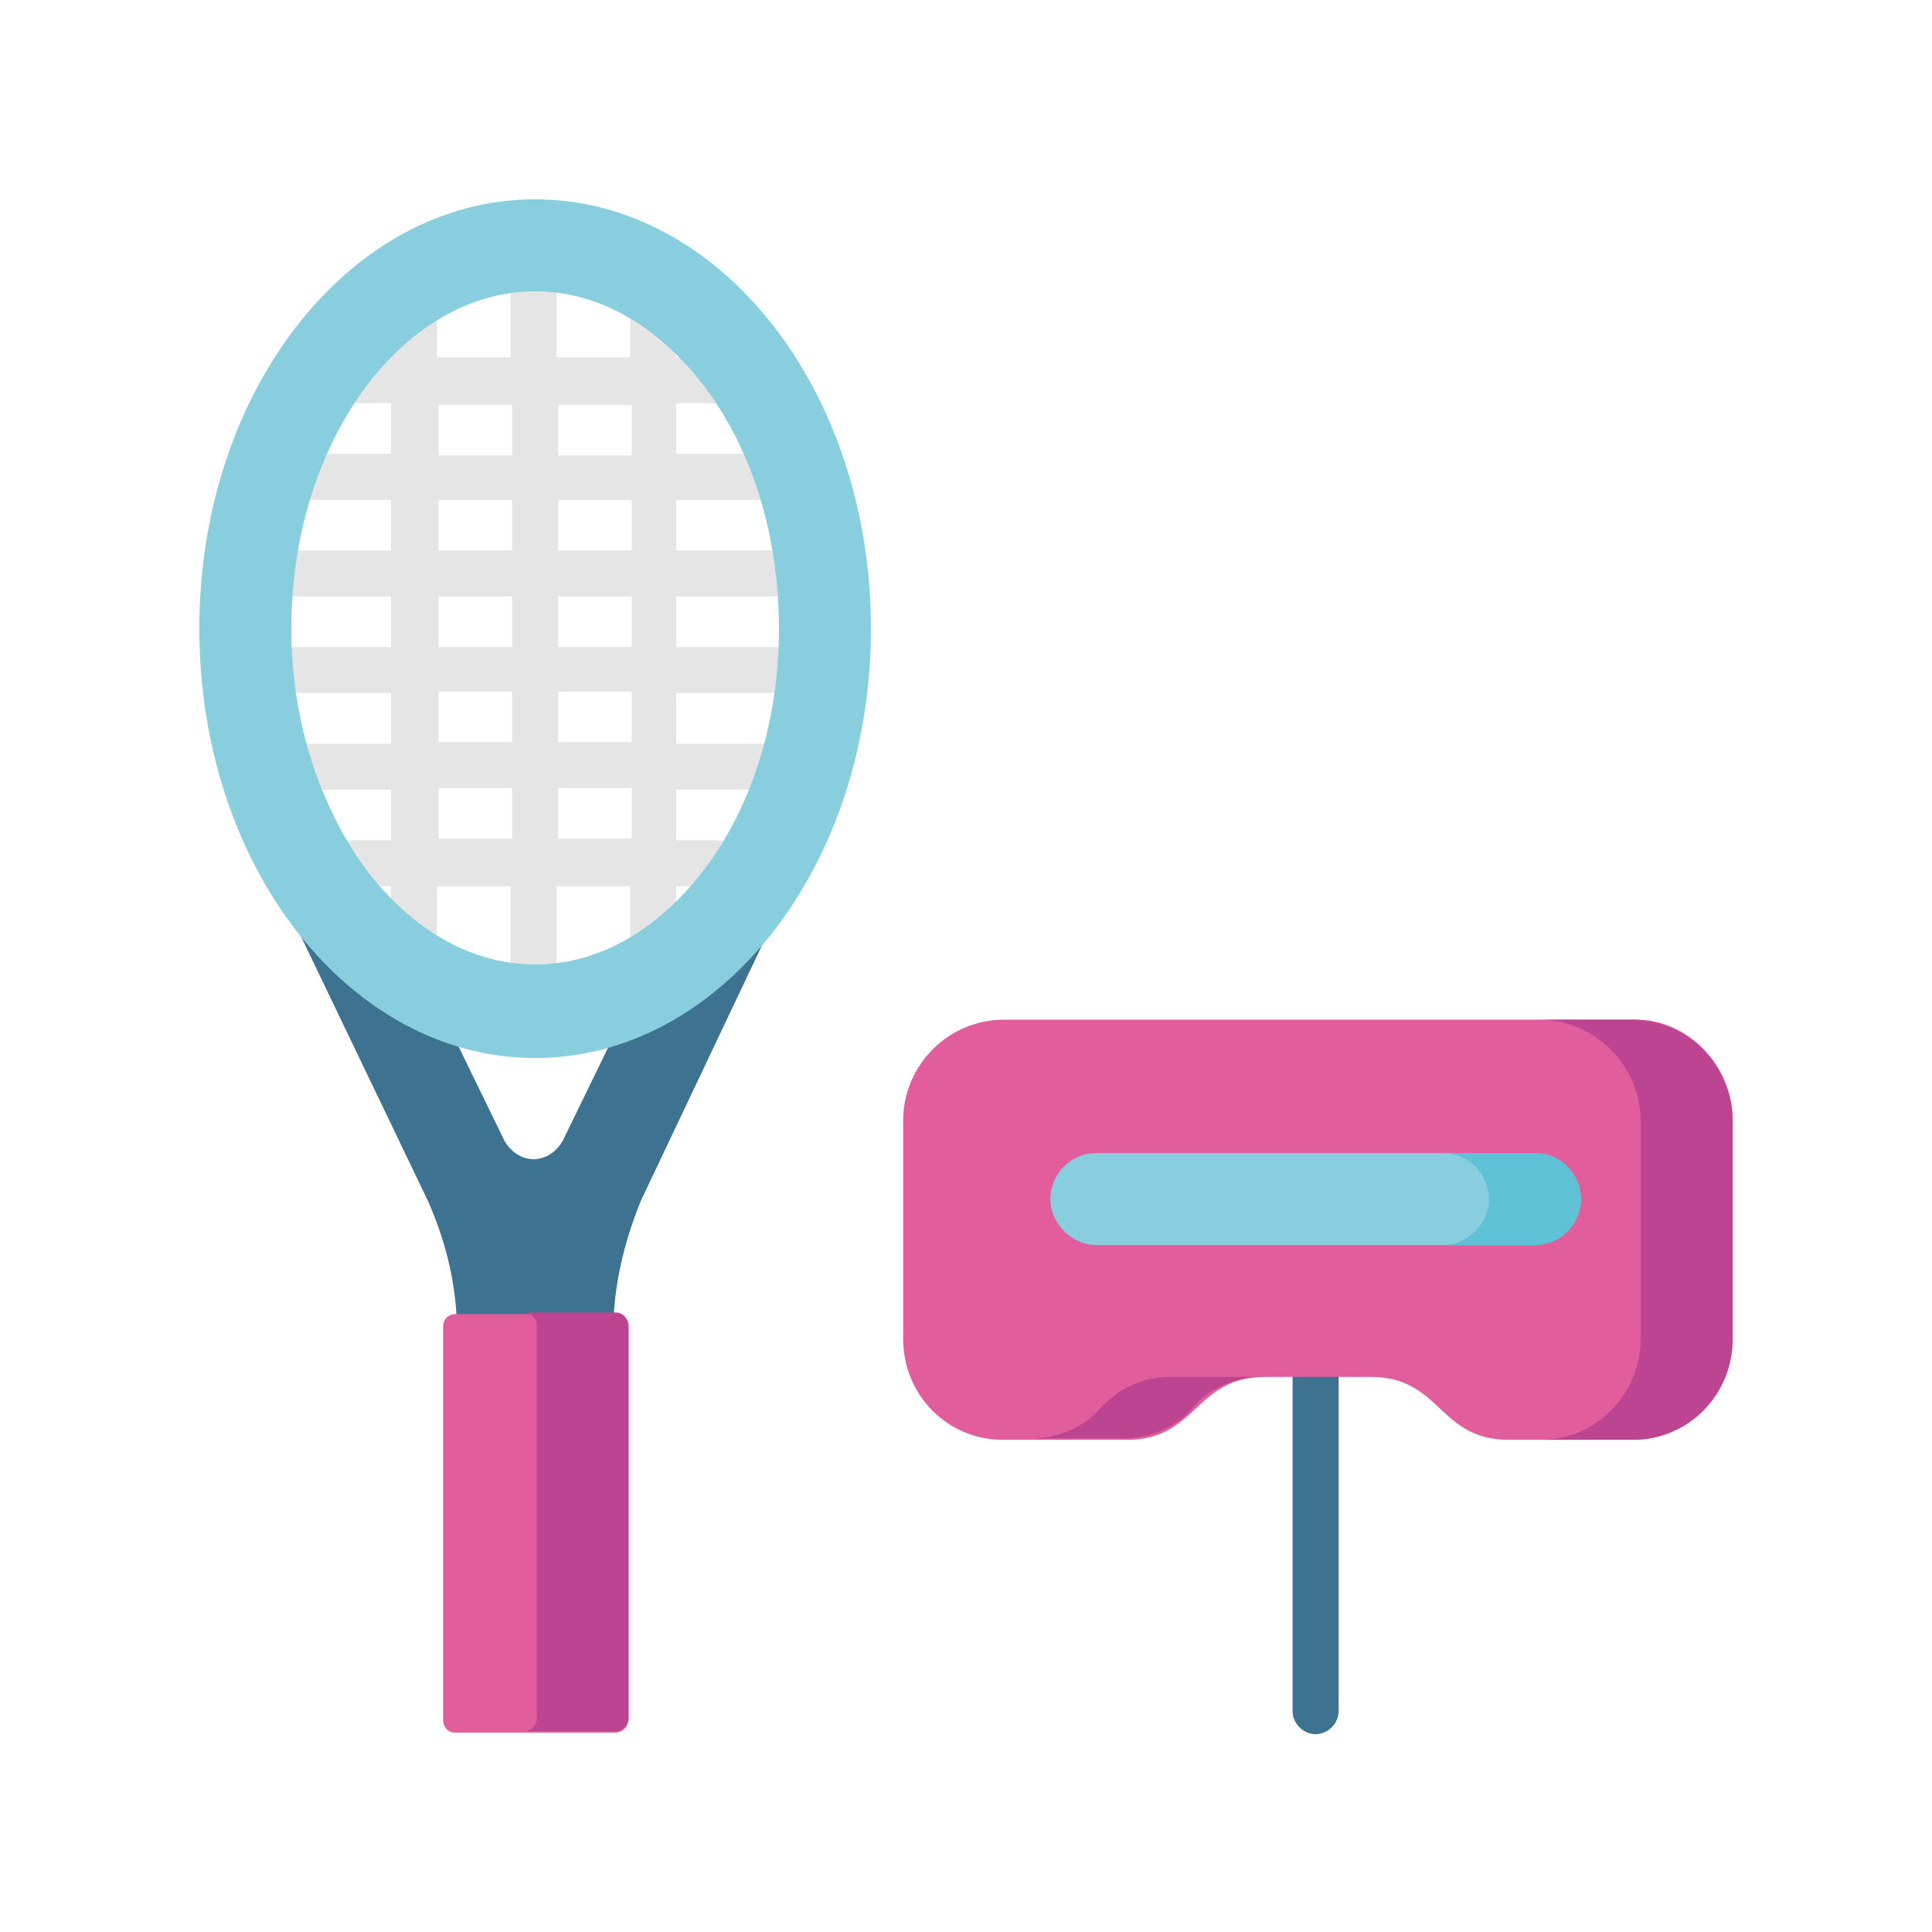<?xml version="1.0" encoding="utf-8"?>
<!-- Generator: Adobe Illustrator 24.3.0, SVG Export Plug-In . SVG Version: 6.00 Build 0)  -->
<svg version="1.1" id="Layer_1" xmlns="http://www.w3.org/2000/svg" xmlns:xlink="http://www.w3.org/1999/xlink" x="0px" y="0px"
	 viewBox="0 0 126 126" enable-background="new 0 0 126 126" xml:space="preserve">
<g>
	<path fill="#3D7291" d="M85.8,83.2c-0.8,0-1.5,0.7-1.5,1.5v26.9c0,0.8,0.7,1.5,1.5,1.5c0.8,0,1.5-0.7,1.5-1.5V84.6
		C87.3,83.8,86.6,83.2,85.8,83.2z"/>
	<path fill="#E6E5E5" d="M52,42.2h-7.9v-3.3H52c0.8,0,1.5-0.7,1.5-1.5s-0.7-1.5-1.5-1.5h-7.9v-3.3h6.1c0.8,0,1.5-0.7,1.5-1.5
		c0-0.8-0.7-1.5-1.5-1.5h-6.1v-3.3h2.6c0.8,0,1.5-0.7,1.5-1.5c0-0.8-0.7-1.5-1.5-1.5h-2.6v-3.3c0-0.8-0.7-1.5-1.5-1.5
		c-0.8,0-1.5,0.7-1.5,1.5v3.3h-4.8v-6.8c0-0.8-0.7-1.5-1.5-1.5c-0.8,0-1.5,0.7-1.5,1.5v6.8h-4.8v-3.3c0-0.8-0.7-1.5-1.5-1.5
		c-0.8,0-1.5,0.7-1.5,1.5v3.3h-2.6c-0.8,0-1.5,0.7-1.5,1.5c0,0.8,0.7,1.5,1.5,1.5h2.6v3.3h-6.1c-0.8,0-1.5,0.7-1.5,1.5
		c0,0.8,0.7,1.5,1.5,1.5h6.1v3.3h-7.9c-0.8,0-1.5,0.7-1.5,1.5s0.7,1.5,1.5,1.5h7.9v3.3h-7.9c-0.8,0-1.5,0.7-1.5,1.5
		c0,0.8,0.7,1.5,1.5,1.5h7.9v3.3h-6.1c-0.8,0-1.5,0.7-1.5,1.5c0,0.8,0.7,1.5,1.5,1.5h6.1v3.3h-2.6c-0.8,0-1.5,0.7-1.5,1.5
		c0,0.8,0.7,1.5,1.5,1.5h2.6v3.9c0,0.8,0.7,1.5,1.5,1.5c0.8,0,1.5-0.7,1.5-1.5v-3.9h4.8v7.7c0,0.8,0.7,1.5,1.5,1.5
		c0.8,0,1.5-0.7,1.5-1.5v-7.7h4.8v3.9c0,0.8,0.7,1.5,1.5,1.5c0.8,0,1.5-0.7,1.5-1.5v-3.9h2.6c0.8,0,1.5-0.7,1.5-1.5
		c0-0.8-0.7-1.5-1.5-1.5h-2.6v-3.3h6.1c0.8,0,1.5-0.7,1.5-1.5c0-0.8-0.7-1.5-1.5-1.5h-6.1v-3.3H52c0.8,0,1.5-0.7,1.5-1.5
		C53.5,42.9,52.8,42.2,52,42.2z M41.2,42.2h-4.8v-3.3h4.8V42.2z M41.2,35.9h-4.8v-3.3h4.8V35.9z M41.2,26.4v3.3h-4.8v-3.3H41.2z
		 M28.6,26.4h4.8v3.3h-4.8V26.4z M28.6,32.6h4.8v3.3h-4.8V32.6z M28.6,38.9h4.8v3.3h-4.8V38.9z M28.6,45.1h4.8v3.3h-4.8V45.1z
		 M28.6,54.7v-3.3h4.8v3.3H28.6z M41.2,54.7h-4.8v-3.3h4.8V54.7z M41.2,48.4h-4.8v-3.3h4.8V48.4z"/>
	<path fill="#3D7291" d="M40,86.8L40,86.8l-10.2,0c0-2.9-0.7-5.8-1.9-8.5l-8.4-17.5l9.7,6l3.7,7.6c0.4,0.7,1.1,1.2,1.9,1.2
		c0.8,0,1.5-0.5,1.9-1.2l3.7-7.6l9.7-6l-8.3,17.5C40.7,81,40,83.9,40,86.8z"/>
	<path fill="#E15D9C" d="M113,73.1v14.2c0,3.6-2.9,6.6-6.5,6.6h-8.1c-4.6,0-4.4-4.1-9-4.1h-6.9c-4.6,0-4.4,4.1-9,4.1h-8.1
		c-3.6,0-6.5-2.9-6.5-6.6V73.1c0-3.6,2.9-6.6,6.6-6.6h41.2C110.1,66.5,113,69.5,113,73.1z"/>
	<path fill="#BC4491" d="M71.8,91.8c-1.1,1.3-2.8,2-4.5,2h6c1.7,0,3.4-0.7,4.5-2s2.8-2,4.5-2h-6C74.6,89.8,73,90.5,71.8,91.8z"/>
	<path fill="#BC4491" d="M106.4,66.5h-6c3.6,0,6.6,3,6.6,6.6v14.2c0,3.6-2.9,6.6-6.5,6.6h6c3.6,0,6.5-2.9,6.5-6.6V73.1
		C113,69.5,110.1,66.5,106.4,66.5z"/>
	<path fill="#88CEDE" d="M100.1,75.2H71.5c-1.7,0-3,1.4-3,3s1.4,3,3,3h28.6c1.7,0,3-1.4,3-3S101.8,75.2,100.1,75.2z"/>
	<path fill="#5EC1D5" d="M100.1,75.2h-6c1.7,0,3,1.4,3,3s-1.4,3-3,3h6c1.7,0,3-1.4,3-3S101.8,75.2,100.1,75.2z"/>
	<path fill="#E15D9C" d="M40.1,113H29.7c-0.5,0-0.8-0.4-0.8-0.8V86.5c0-0.5,0.4-0.8,0.8-0.8h10.4c0.5,0,0.8,0.4,0.8,0.8v25.7
		C41,112.6,40.6,113,40.1,113z"/>
	<path fill="#BC4491" d="M40.2,85.6h-6c0.4,0,0.8,0.4,0.8,0.8v25.7c0,0.5-0.4,0.8-0.8,0.8h6c0.4,0,0.8-0.4,0.8-0.8V86.5
		C41,86,40.6,85.6,40.2,85.6z"/>
	<path fill="#88CEDE" d="M34.9,13C22.8,13,13,25.5,13,41s9.8,28,21.9,28c12.1,0,21.9-12.5,21.9-28S47,13,34.9,13z M45.7,57
		c-3,3.8-6.8,5.9-10.8,5.9s-7.8-2.1-10.8-5.9C20.9,52.8,19,47.1,19,41c0-6.1,1.8-11.8,5.1-16.1c3-3.8,6.8-5.9,10.8-5.9
		s7.8,2.1,10.8,5.9c3.3,4.2,5.1,9.9,5.1,16.1C50.8,47.1,49,52.8,45.7,57z"/>
</g>
</svg>
